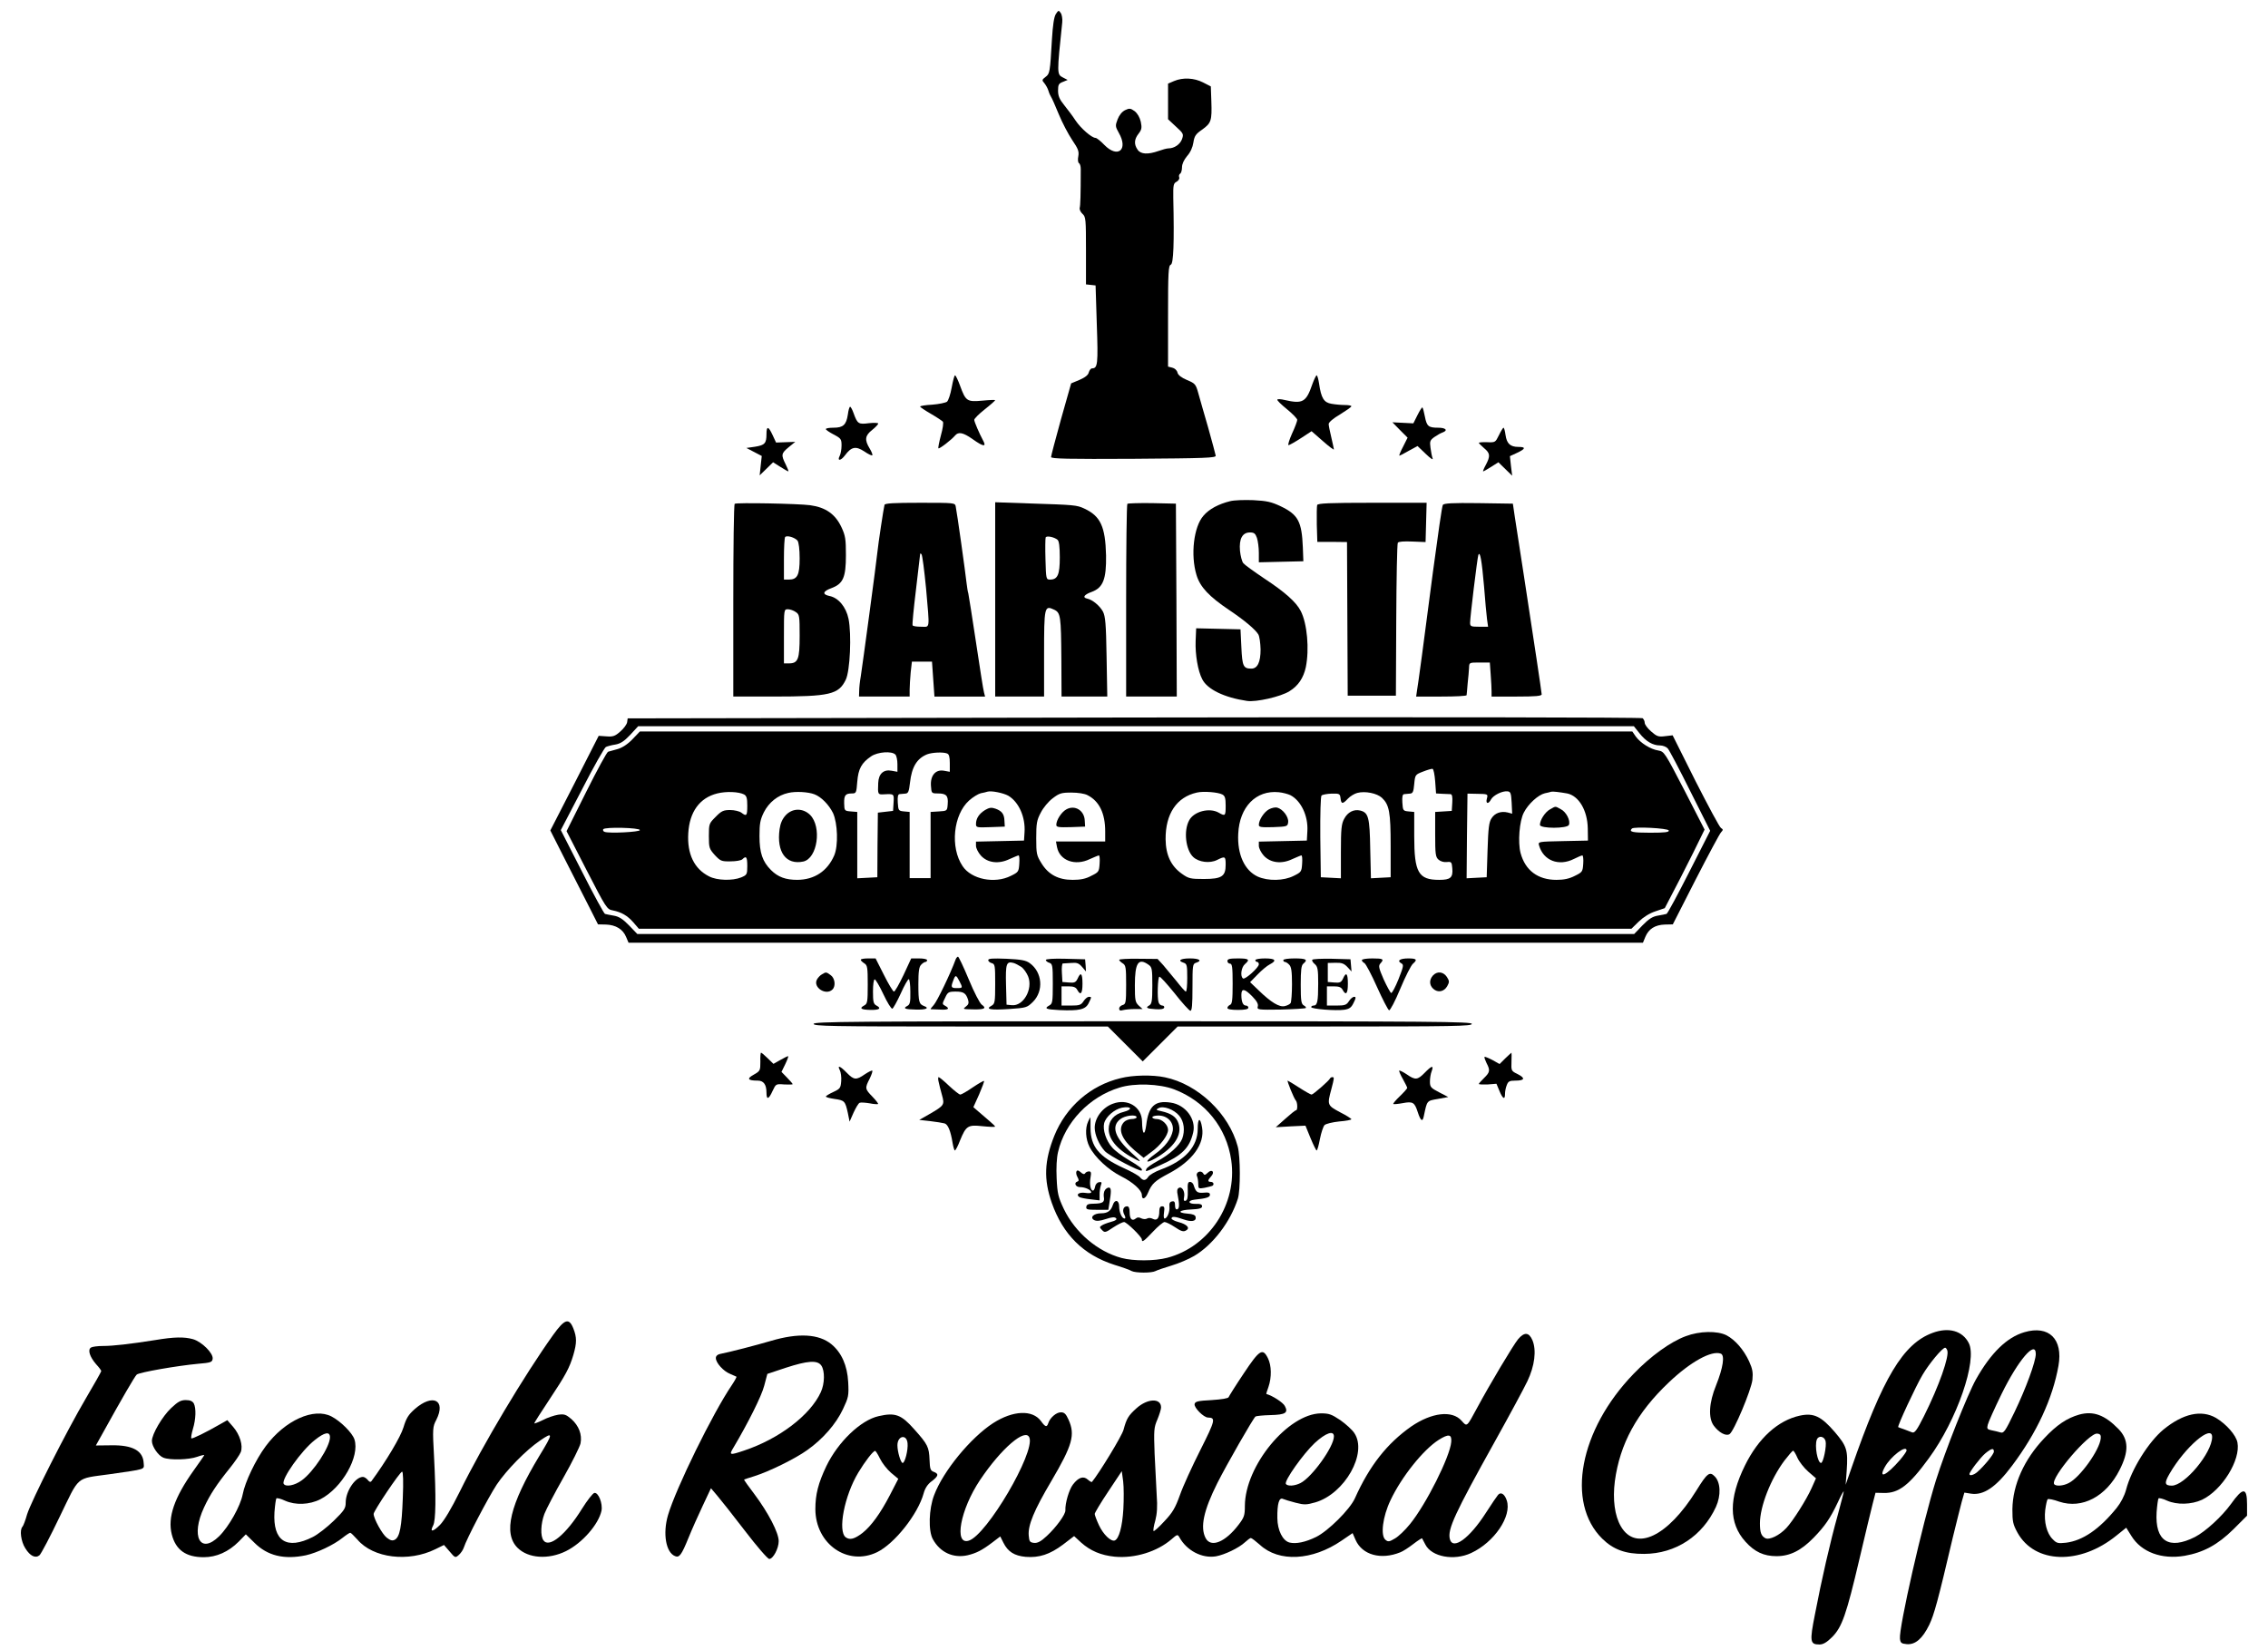 <?xml version="1.0" standalone="no"?>
<!DOCTYPE svg PUBLIC "-//W3C//DTD SVG 20010904//EN"
 "http://www.w3.org/TR/2001/REC-SVG-20010904/DTD/svg10.dtd">
<svg version="1.0" xmlns="http://www.w3.org/2000/svg"
 width="1299pt" height="945pt" viewBox="0 0 1299 945"
 preserveAspectRatio="xMidYMid meet">

<g transform="translate(0,945) scale(0.1,-0.1)"
fill="#000000" stroke="none">
<path d="M6047 9369 c-10 -16 -17 -63 -22 -144 -11 -191 -12 -197 -37 -216
-21 -16 -21 -19 -6 -36 8 -10 19 -29 23 -43 4 -14 11 -29 15 -35 4 -5 24 -50
44 -99 20 -49 55 -115 77 -148 34 -50 40 -65 35 -93 -4 -19 -2 -36 4 -40 6 -3
10 -18 10 -33 0 -149 -2 -209 -6 -223 -2 -9 5 -24 16 -34 19 -17 20 -30 20
-211 l0 -193 28 -3 27 -3 7 -224 c8 -226 5 -251 -27 -251 -7 0 -15 -10 -19
-23 -3 -15 -21 -29 -53 -43 l-48 -20 -58 -205 c-31 -112 -57 -210 -57 -217 0
-10 98 -12 473 -10 413 3 472 5 470 18 -1 8 -21 80 -43 160 -23 80 -49 169
-57 199 -14 50 -18 55 -64 74 -33 14 -52 29 -55 43 -3 13 -16 25 -30 28 l-24
6 0 289 c0 252 2 290 16 295 15 6 20 120 14 383 -1 73 1 83 19 92 11 6 18 18
15 25 -3 8 -1 17 5 21 6 3 11 20 11 37 0 19 11 42 29 64 19 21 32 50 36 77 6
38 13 49 51 75 51 37 56 50 52 162 l-3 85 -45 23 c-51 26 -115 29 -165 8 l-35
-15 0 -102 0 -102 45 -42 c43 -39 45 -43 35 -72 -11 -30 -44 -53 -78 -53 -9 0
-35 -7 -57 -15 -60 -21 -101 -19 -119 7 -22 31 -20 60 5 92 18 23 20 34 13 68
-6 26 -19 48 -35 61 -24 17 -30 18 -55 6 -18 -9 -34 -29 -43 -53 -14 -36 -13
-41 7 -77 56 -97 -6 -148 -83 -69 -21 22 -44 40 -50 40 -22 0 -85 55 -115 100
-16 25 -46 64 -65 88 -27 33 -35 53 -35 83 0 34 4 41 28 50 l27 11 -27 14
c-35 18 -35 20 -4 316 2 20 -2 45 -9 54 -11 16 -13 16 -28 -7z"/>
<path d="M5451 7231 c-7 -39 -19 -75 -27 -82 -8 -6 -46 -14 -84 -17 -39 -2
-70 -7 -70 -11 0 -3 28 -22 61 -41 33 -19 64 -40 69 -45 5 -6 0 -40 -11 -79
-10 -38 -17 -72 -14 -74 5 -5 75 49 95 73 19 23 46 18 100 -20 63 -45 82 -47
60 -7 -20 37 -50 106 -50 117 0 7 27 34 60 60 33 26 60 50 60 53 0 2 -33 1
-74 -3 -87 -8 -95 -3 -127 85 -12 33 -25 60 -29 60 -4 0 -12 -31 -19 -69z"/>
<path d="M7516 7248 c-35 -102 -55 -113 -159 -89 -20 5 -39 6 -41 2 -3 -4 22
-28 55 -55 32 -26 59 -54 59 -61 0 -7 -13 -43 -30 -79 -16 -36 -25 -66 -20
-66 5 0 37 18 71 40 l61 40 64 -56 c35 -31 64 -53 64 -48 -1 5 -7 36 -15 69
-8 33 -15 67 -15 76 0 10 27 33 65 55 35 22 65 42 65 47 0 4 -17 7 -37 7 -21
0 -55 3 -77 7 -43 7 -59 32 -71 116 -4 26 -10 47 -14 47 -3 0 -15 -24 -25 -52z"/>
<path d="M4856 7075 c-9 -59 -27 -75 -82 -75 -24 0 -44 -3 -44 -8 0 -4 20 -18
45 -31 42 -22 45 -27 45 -63 0 -22 -5 -48 -10 -58 -17 -32 5 -31 29 1 37 50
62 55 110 24 23 -16 44 -26 47 -23 3 3 -4 21 -15 39 -30 49 -27 74 14 106 19
15 35 32 35 37 0 4 -24 5 -53 2 -60 -8 -66 -4 -88 57 -7 20 -16 37 -20 37 -4
0 -10 -20 -13 -45z"/>
<path d="M8119 7073 l-24 -48 -60 3 -60 3 43 -44 44 -44 -26 -52 c-15 -28 -24
-51 -21 -51 3 0 27 12 54 28 l50 27 47 -45 c29 -28 44 -37 39 -25 -4 11 -9 38
-12 61 -5 37 -2 43 23 61 16 11 37 23 47 26 32 12 17 27 -25 27 -57 0 -66 8
-77 64 -5 26 -11 49 -14 52 -2 3 -15 -17 -28 -43z"/>
<path d="M4390 6963 c0 -53 -10 -63 -66 -72 l-49 -7 44 -23 44 -23 -6 -55 -6
-56 38 37 39 38 41 -26 c22 -14 43 -26 46 -26 3 0 -4 18 -15 40 -27 54 -26 63
18 99 l37 30 -55 -2 -55 -2 -20 43 c-24 52 -35 53 -35 5z"/>
<path d="M8585 6957 c-20 -41 -21 -42 -67 -40 -27 1 -48 -1 -48 -4 0 -2 14
-16 30 -30 35 -29 37 -45 10 -96 -11 -20 -18 -37 -15 -37 3 0 24 12 46 26 l41
26 40 -39 39 -38 -7 56 -6 56 41 19 c49 23 52 34 8 34 -47 0 -67 19 -74 68 -3
23 -8 42 -12 42 -3 -1 -15 -20 -26 -43z"/>
<path d="M7045 6579 c-65 -16 -120 -45 -152 -83 -56 -63 -75 -225 -40 -340 21
-69 72 -123 188 -201 88 -59 149 -111 166 -139 7 -12 12 -50 13 -86 0 -74 -18
-110 -53 -110 -46 0 -52 14 -57 122 l-5 103 -127 3 -127 3 -3 -73 c-3 -77 13
-172 38 -219 29 -58 127 -105 256 -124 52 -8 194 24 244 56 49 30 80 76 93
137 21 103 8 250 -29 322 -26 51 -90 108 -210 187 -58 39 -112 78 -119 87 -8
10 -16 42 -19 71 -6 69 14 105 57 105 24 0 31 -6 40 -31 6 -18 11 -56 11 -86
l0 -54 127 3 128 3 -3 80 c-6 148 -27 187 -127 235 -53 25 -79 31 -157 35 -51
2 -111 0 -133 -6z"/>
<path d="M4208 6564 c-5 -4 -8 -254 -8 -556 l0 -548 228 0 c326 0 375 12 416
96 25 51 34 260 16 349 -14 68 -58 121 -109 131 -43 9 -39 27 11 45 67 25 83
61 83 189 0 92 -3 112 -26 161 -35 74 -90 113 -179 125 -65 9 -425 16 -432 8z
m360 -211 c7 -11 12 -49 12 -102 0 -95 -13 -121 -62 -121 l-28 0 0 118 c0 65
3 122 7 126 11 11 56 -3 71 -21z m-10 -409 c21 -14 22 -22 22 -136 0 -135 -9
-158 -62 -158 l-28 0 0 155 c0 155 0 155 23 155 12 0 33 -7 45 -16z"/>
<path d="M5066 6558 c-5 -18 -36 -223 -41 -273 -5 -53 -85 -646 -95 -710 -5
-27 -9 -65 -9 -82 l-1 -33 145 0 145 0 0 39 c0 21 3 66 6 100 l7 61 57 0 58 0
7 -100 7 -100 145 0 145 0 -6 23 c-4 12 -24 142 -46 288 -22 146 -42 272 -44
280 -3 8 -7 34 -10 59 -6 56 -55 407 -62 438 -4 22 -5 22 -205 22 -151 0 -201
-3 -203 -12z m238 -478 c21 -243 24 -220 -28 -220 -25 0 -47 3 -49 8 -3 4 6
95 19 202 13 107 23 199 24 205 0 6 3 6 8 0 5 -6 16 -93 26 -195z"/>
<path d="M5700 6016 l0 -556 140 0 140 0 0 244 c0 270 2 280 57 254 38 -18 40
-36 42 -285 l1 -213 131 0 131 0 -4 228 c-3 189 -7 232 -21 259 -18 33 -60 68
-90 74 -29 6 -18 23 27 39 64 24 83 73 81 208 -4 166 -32 226 -125 269 -43 20
-57 21 -307 29 l-203 7 0 -557z m357 342 c9 -7 13 -41 13 -101 0 -99 -12 -127
-56 -127 -22 0 -23 3 -26 115 -2 64 -1 120 1 126 4 12 49 3 68 -13z"/>
<path d="M6457 6564 c-4 -4 -7 -254 -7 -556 l0 -548 145 0 145 0 -2 553 -3
552 -136 3 c-74 1 -138 -1 -142 -4z"/>
<path d="M7544 6557 c-2 -7 -3 -58 -2 -112 l3 -99 85 0 85 -1 2 -440 2 -440
138 0 138 0 2 433 c1 238 5 437 9 443 4 7 36 9 83 7 l76 -3 3 113 3 112 -311
0 c-248 0 -312 -3 -316 -13z"/>
<path d="M8264 6558 c-5 -7 -29 -177 -56 -378 -54 -416 -86 -653 -93 -692 l-4
-28 144 0 c80 0 145 3 145 8 1 4 3 34 6 67 4 33 7 74 8 90 1 30 1 30 60 30
l59 0 5 -70 c3 -38 5 -82 5 -97 l0 -28 143 0 c109 0 144 3 144 13 0 6 -14 100
-30 207 -40 264 -109 718 -124 810 l-11 75 -197 3 c-149 2 -198 -1 -204 -10z
m236 -468 c6 -80 14 -164 17 -187 l6 -43 -52 0 c-46 0 -51 2 -51 23 0 32 41
369 47 387 10 28 20 -31 33 -180z"/>
<path d="M6495 5340 l-2900 -5 -3 -22 c-2 -12 -19 -36 -39 -53 -30 -27 -42
-31 -80 -28 l-44 3 -138 -271 -139 -271 88 -174 c49 -96 110 -217 137 -269
l48 -95 46 -1 c56 -2 97 -27 115 -71 l14 -33 2905 0 2905 0 14 34 c19 45 55
68 111 70 l46 1 130 255 c72 140 137 262 146 272 13 14 13 17 0 25 -8 4 -73
126 -146 269 l-131 262 -43 -5 c-39 -5 -48 -1 -80 27 -21 18 -37 40 -37 50 0
10 -6 21 -12 26 -8 5 -1269 7 -2913 4z m2895 -90 c37 -47 76 -70 118 -70 16 0
36 -8 44 -17 9 -10 67 -120 129 -245 l114 -227 -120 -236 c-66 -130 -124 -238
-130 -240 -5 -2 -28 -6 -50 -10 -30 -5 -52 -19 -88 -56 l-47 -49 -2855 0
-2855 0 -47 49 c-36 37 -58 51 -88 56 -22 4 -44 8 -50 10 -5 1 -65 110 -131
241 l-122 239 122 234 c66 129 128 238 136 242 8 4 33 11 54 14 29 5 50 18 85
55 l46 50 2852 0 2851 0 32 -40z"/>
<path d="M3622 5215 c-28 -29 -58 -48 -85 -56 -23 -6 -48 -13 -54 -15 -7 -2
-63 -105 -125 -229 l-113 -226 115 -224 c112 -217 116 -224 150 -230 49 -10
83 -29 118 -69 l31 -36 2843 0 2842 0 42 41 c27 26 62 48 96 59 l53 18 92 177
c50 98 101 200 113 226 l23 47 -115 224 c-113 218 -116 223 -150 229 -45 7
-102 43 -129 80 l-20 29 -2842 0 -2842 0 -43 -45z m1506 -87 c7 -7 12 -32 12
-55 l0 -44 -33 6 c-46 9 -75 -17 -77 -70 -3 -66 -2 -67 33 -65 58 3 58 3 55
-47 l-3 -48 -44 -5 -43 -5 -2 -185 -1 -185 -57 -3 -58 -3 0 190 0 190 -37 3
c-36 3 -37 4 -38 46 -1 47 7 57 45 57 24 0 25 4 30 67 6 74 24 108 80 146 37
25 117 31 138 10z m296 6 c12 -4 16 -20 16 -56 l0 -49 -33 6 c-48 9 -79 -27
-75 -86 3 -43 3 -44 40 -44 48 0 60 -13 56 -61 -3 -39 -3 -39 -50 -42 l-48 -3
0 -190 0 -189 -60 0 -60 0 0 189 0 190 -32 3 c-32 3 -33 5 -36 51 -2 33 1 47
10 48 7 1 22 2 33 3 17 1 21 11 27 63 10 89 39 138 98 162 29 11 91 14 114 5z
m2796 -160 l5 -69 35 -2 c19 -1 41 -2 48 -2 9 -1 12 -15 10 -48 l-3 -48 -47
-3 -48 -3 0 -128 c0 -113 2 -130 19 -145 11 -10 31 -16 47 -14 27 3 29 0 32
-35 5 -54 -10 -67 -75 -67 -119 0 -143 42 -143 250 l0 139 -32 3 c-32 3 -33 5
-36 51 -2 33 1 47 10 48 7 1 22 2 33 3 17 1 21 10 25 55 5 53 6 54 50 71 25
10 50 17 55 16 6 -2 12 -34 15 -72z m-3958 -75 c14 -8 18 -21 18 -64 0 -59 -4
-63 -34 -40 -11 8 -40 15 -64 15 -38 0 -50 -5 -83 -39 -38 -38 -39 -40 -39
-110 0 -67 2 -73 34 -109 32 -34 38 -37 90 -36 31 0 61 5 68 12 22 22 28 13
28 -39 0 -48 -2 -51 -35 -65 -50 -20 -138 -18 -184 6 -85 43 -126 128 -119
247 7 122 65 203 166 228 51 13 124 10 154 -6z m403 1 c39 -15 82 -59 106
-107 27 -59 31 -187 7 -243 -39 -90 -113 -139 -211 -140 -67 0 -111 16 -151
56 -49 49 -66 99 -66 195 0 71 4 93 25 136 29 57 80 98 140 111 42 10 114 6
150 -8z m1110 -8 c60 -36 99 -122 93 -210 l-3 -47 -137 -3 -138 -3 0 -24 c0
-14 13 -39 28 -56 38 -42 102 -50 164 -20 25 11 48 21 52 21 4 0 6 -21 4 -47
-3 -46 -5 -49 -48 -70 -93 -47 -227 -20 -277 56 -72 107 -53 294 37 375 22 20
52 38 67 42 16 3 33 7 38 9 22 7 91 -7 120 -23z m1226 7 c15 -8 19 -21 19 -64
0 -59 -2 -62 -40 -40 -53 30 -142 7 -169 -44 -33 -60 -20 -169 23 -210 32 -30
95 -38 137 -17 46 23 49 21 49 -27 0 -67 -22 -82 -125 -82 -76 0 -87 2 -126
30 -62 44 -92 107 -93 198 -1 145 63 241 179 267 38 9 122 2 146 -11z m390 -4
c61 -32 102 -119 97 -205 l-3 -55 -137 -3 -138 -3 0 -24 c0 -14 13 -39 28 -56
38 -42 102 -50 164 -20 25 11 48 21 52 21 4 0 6 -21 4 -47 -3 -46 -5 -49 -48
-70 -57 -29 -147 -31 -207 -4 -75 35 -117 127 -111 245 7 154 102 251 232 238
22 -2 52 -10 67 -17z m524 -15 c42 -40 50 -81 50 -275 l0 -180 -57 -3 -56 -3
-4 168 c-3 181 -10 208 -57 220 -37 9 -72 -9 -92 -47 -16 -29 -19 -58 -19
-188 l0 -153 -57 3 -58 3 -3 229 c-1 136 2 234 7 239 5 5 31 10 58 11 45 1 48
-1 51 -27 4 -34 12 -34 42 -2 13 14 38 29 54 33 45 12 113 -2 141 -28z m743
-28 l3 -63 -26 7 c-38 9 -73 -3 -92 -33 -15 -22 -19 -57 -23 -182 l-5 -156
-58 -3 -57 -3 2 243 3 242 48 -1 c71 -1 70 -1 63 -28 -8 -30 9 -33 24 -4 13
24 66 50 95 46 17 -2 20 -11 23 -65z m318 53 c67 -14 116 -97 118 -200 l1 -70
-143 -3 c-143 -3 -143 -3 -137 -25 25 -87 113 -121 200 -77 22 11 43 20 48 20
4 0 7 -21 5 -47 -3 -46 -5 -49 -48 -70 -31 -16 -62 -23 -105 -23 -107 0 -179
54 -206 154 -16 61 -7 183 19 232 25 49 82 101 120 110 15 3 32 7 37 9 10 2
46 -2 91 -10z m-2747 -10 c67 -34 101 -104 101 -207 l0 -58 -141 0 -141 0 6
-32 c15 -78 104 -110 188 -69 25 11 48 21 52 21 4 0 6 -21 4 -47 -3 -46 -5
-49 -48 -70 -31 -17 -62 -23 -106 -23 -82 0 -139 30 -179 95 -28 45 -30 55
-30 144 0 84 3 103 26 146 14 28 44 64 68 82 38 29 50 33 107 33 38 0 77 -6
93 -15z m-2564 -200 c0 -11 -178 -20 -202 -10 -8 2 -11 10 -8 15 9 14 210 9
210 -5z m5893 -2 c3 -10 -23 -13 -107 -13 -102 0 -123 5 -104 24 13 12 206 2
211 -11z"/>
<path d="M4500 4780 c-19 -21 -30 -45 -35 -80 -18 -131 37 -206 136 -185 81
18 107 198 39 267 -41 40 -101 40 -140 -2z"/>
<path d="M5642 4810 c-34 -21 -52 -48 -52 -80 0 -20 4 -21 83 -18 l82 3 -2 33
c-1 39 -15 57 -52 70 -23 8 -35 6 -59 -8z"/>
<path d="M7268 4814 c-28 -15 -58 -61 -58 -89 0 -13 13 -15 83 -13 80 3 82 4
85 29 3 30 -30 74 -63 83 -11 3 -32 -2 -47 -10z"/>
<path d="M8878 4814 c-28 -15 -58 -61 -58 -89 0 -22 158 -22 166 0 10 25 -16
75 -47 90 -33 18 -27 18 -61 -1z"/>
<path d="M6108 4814 c-28 -15 -58 -61 -58 -89 0 -13 13 -15 83 -13 l82 3 -2
34 c-2 58 -56 92 -105 65z"/>
<path d="M5473 3953 c-29 -80 -107 -241 -125 -260 -12 -13 -20 -23 -17 -24 2
0 25 -1 52 -2 49 -3 60 5 30 22 -17 9 -17 11 0 45 15 33 20 36 61 36 45 0 59
-9 71 -48 5 -17 2 -27 -12 -37 -20 -16 -21 -16 47 -17 59 -1 72 7 43 27 -11 8
-44 71 -74 144 -30 72 -58 131 -62 131 -4 0 -11 -8 -14 -17z m22 -123 c20 -39
20 -40 -15 -40 -33 0 -35 5 -20 44 12 33 16 33 35 -4z"/>
<path d="M4930 3952 c0 -4 9 -13 20 -20 18 -11 20 -23 20 -122 0 -101 -2 -110
-21 -120 -29 -16 -17 -24 37 -25 51 -1 64 9 34 25 -17 9 -20 21 -20 80 0 40 4
70 10 70 5 0 28 -39 50 -86 22 -47 45 -84 51 -82 5 2 27 41 48 87 20 45 41 82
46 82 5 -1 9 -33 9 -72 1 -59 -2 -73 -17 -81 -27 -14 -15 -20 48 -21 58 -2 81
8 48 20 -29 11 -33 23 -33 125 0 75 4 100 16 112 8 9 20 16 25 16 5 0 9 5 9
10 0 6 -21 10 -46 10 l-45 0 -44 -95 c-25 -52 -49 -95 -55 -95 -5 0 -31 43
-57 95 l-48 95 -42 0 c-24 0 -43 -3 -43 -8z"/>
<path d="M5660 3950 c0 -6 9 -14 20 -17 19 -5 20 -14 20 -119 0 -105 -2 -114
-21 -125 -38 -20 -6 -26 99 -19 101 7 104 8 138 41 63 63 54 170 -18 222 -22
16 -48 21 -133 25 -79 3 -105 2 -105 -8z m190 -39 c14 -10 31 -35 39 -55 28
-73 -28 -170 -93 -164 l-31 3 -3 114 c-3 121 2 136 43 125 11 -3 31 -14 45
-23z"/>
<path d="M5990 3951 c0 -5 9 -13 20 -16 18 -6 20 -15 20 -120 0 -106 -2 -115
-21 -125 -30 -17 -18 -22 58 -26 114 -5 150 3 168 39 18 37 18 37 1 37 -7 0
-21 -11 -30 -25 -14 -22 -24 -25 -71 -25 l-55 0 0 55 0 55 40 0 c29 0 42 -5
50 -20 19 -35 30 -22 30 35 0 60 -10 70 -28 29 -10 -21 -18 -25 -50 -22 l-37
3 -3 53 c-2 28 1 52 5 53 4 0 26 2 48 3 33 3 44 -1 63 -23 l22 -26 -2 35 -3
35 -112 3 c-68 2 -113 -1 -113 -7z"/>
<path d="M6410 3952 c0 -4 9 -13 20 -20 18 -11 20 -23 20 -123 0 -102 -2 -111
-20 -116 -11 -3 -20 -12 -20 -20 0 -11 6 -14 23 -9 12 3 42 6 66 6 l45 0 -22
20 c-20 19 -22 31 -22 116 0 129 20 159 78 118 20 -14 22 -23 22 -119 0 -88
-3 -105 -17 -114 -24 -13 -16 -19 36 -22 29 -2 46 1 49 9 2 6 -3 12 -11 12 -9
0 -18 8 -21 18 -9 26 -5 142 4 147 5 3 43 -40 87 -94 43 -55 84 -100 91 -101
9 0 12 33 12 134 0 126 1 135 20 141 38 12 20 25 -35 25 -55 0 -73 -13 -35
-25 18 -6 20 -15 20 -86 0 -43 -3 -79 -8 -79 -4 0 -27 26 -52 58 -25 31 -60
73 -77 93 l-33 36 -110 1 c-61 1 -110 -2 -110 -6z"/>
<path d="M7030 3945 c0 -8 7 -15 15 -15 12 0 15 -19 15 -115 0 -94 -3 -117
-15 -121 -8 -4 -15 -11 -15 -18 0 -7 22 -11 60 -11 41 0 60 4 60 13 0 6 -6 12
-14 12 -17 0 -26 22 -26 61 0 39 18 37 63 -9 25 -26 35 -43 31 -57 -5 -19 0
-20 132 -18 76 2 140 6 143 9 3 3 -2 10 -12 15 -14 9 -17 26 -17 118 0 84 3
111 15 121 28 23 16 30 -50 30 -37 0 -65 -4 -65 -10 0 -5 4 -10 9 -10 5 0 17
-7 25 -16 12 -12 16 -37 16 -112 0 -53 -4 -102 -8 -108 -4 -6 -19 -14 -33 -17
-31 -8 -79 21 -151 91 l-48 46 43 44 c23 24 54 50 70 58 42 22 32 34 -28 34
-30 0 -55 -4 -55 -10 0 -5 5 -10 10 -10 6 0 10 -6 10 -14 0 -18 -78 -88 -90
-81 -18 11 -11 64 10 82 31 27 24 33 -40 33 -47 0 -60 -3 -60 -15z"/>
<path d="M7516 3952 c-3 -5 4 -16 15 -25 16 -14 19 -30 19 -111 0 -103 -5
-126 -26 -126 -8 0 -14 -4 -14 -9 0 -11 142 -22 190 -15 30 5 40 13 53 40 14
28 14 34 3 34 -8 0 -21 -11 -30 -25 -14 -22 -24 -25 -71 -25 l-55 0 0 55 0 55
40 0 c29 0 42 -5 50 -20 19 -35 30 -22 30 35 0 60 -10 70 -28 29 -10 -21 -18
-25 -50 -22 l-37 3 0 54 0 55 44 1 c35 1 49 -4 68 -24 l24 -26 -3 35 -3 35
-107 3 c-58 1 -109 -1 -112 -6z"/>
<path d="M7800 3950 c0 -5 7 -13 15 -17 8 -5 41 -67 72 -137 32 -71 63 -131
69 -133 6 -2 35 53 64 123 29 70 62 134 72 143 28 24 22 31 -26 31 -48 0 -67
-13 -40 -28 15 -8 13 -17 -16 -91 -18 -45 -37 -80 -42 -79 -5 2 -24 37 -43 78
-28 65 -31 77 -19 91 23 25 17 29 -46 29 -33 0 -60 -4 -60 -10z"/>
<path d="M4708 3869 c-10 -5 -23 -19 -29 -30 -24 -45 52 -94 89 -57 20 20 14
65 -10 82 -26 19 -27 19 -50 5z"/>
<path d="M8207 3862 c-22 -25 -21 -55 2 -76 26 -24 62 -17 80 15 13 24 13 29
-2 53 -21 31 -56 34 -80 8z"/>
<path d="M4660 3585 c0 -13 100 -15 843 -15 l842 0 100 -100 100 -100 100 100
100 100 843 0 c742 0 842 2 842 15 0 13 -216 15 -1885 15 -1669 0 -1885 -2
-1885 -15z"/>
<path d="M4355 3368 c0 -50 -1 -53 -38 -74 -42 -23 -34 -34 23 -34 34 0 50
-23 50 -69 0 -43 13 -39 35 10 19 40 19 41 67 37 26 -1 48 -1 48 2 0 2 -14 19
-32 37 l-32 33 22 45 c12 25 19 45 16 45 -4 0 -24 -10 -45 -22 l-39 -22 -33
32 c-18 18 -35 32 -38 32 -3 0 -5 -23 -4 -52z"/>
<path d="M8622 3388 l-33 -33 -41 23 c-23 12 -43 20 -45 18 -3 -2 3 -18 11
-35 22 -42 20 -53 -14 -86 -16 -16 -30 -31 -30 -34 0 -3 23 -4 50 -3 l51 4 17
-41 c19 -46 32 -53 32 -17 0 14 4 36 10 50 8 22 16 26 49 26 54 0 59 14 14 37
-37 18 -38 19 -36 71 1 28 1 52 0 52 -1 0 -17 -15 -35 -32z"/>
<path d="M4810 3320 c6 -12 10 -40 8 -63 -3 -39 -6 -44 -45 -62 -24 -11 -43
-23 -43 -26 0 -4 22 -10 50 -14 57 -8 61 -12 76 -80 l10 -50 23 52 c13 28 28
54 35 56 7 3 32 1 57 -3 24 -5 46 -6 48 -4 3 2 -12 21 -32 42 -43 44 -44 49
-16 103 11 23 18 43 15 46 -2 3 -22 -7 -43 -21 -49 -34 -62 -33 -103 9 -38 39
-56 46 -40 15z"/>
<path d="M8160 3305 c-41 -42 -54 -43 -103 -9 -21 14 -41 24 -43 21 -2 -2 7
-24 21 -48 13 -24 25 -47 25 -51 0 -3 -19 -25 -42 -47 -23 -22 -40 -42 -38
-45 3 -2 27 0 54 5 58 11 68 5 86 -51 17 -52 28 -59 35 -23 19 90 16 87 80 98
l60 11 -52 27 c-48 25 -53 30 -53 62 0 18 4 45 10 59 13 36 0 32 -40 -9z"/>
<path d="M6418 3274 c-172 -41 -312 -164 -379 -329 -58 -145 -62 -250 -15
-385 64 -182 181 -298 358 -355 46 -14 91 -30 100 -36 22 -11 113 -12 136 0 9
5 50 19 90 31 41 12 100 37 132 56 107 63 208 196 250 328 15 48 15 241 -1
299 -50 188 -228 357 -417 396 -71 15 -184 13 -254 -5z m307 -64 c178 -68 300
-219 327 -406 36 -250 -126 -496 -367 -559 -73 -19 -193 -19 -261 -1 -138 37
-266 146 -331 281 -32 68 -37 88 -41 175 -3 60 0 118 8 151 39 170 180 317
352 369 86 27 228 22 313 -10z"/>
<path d="M6375 3128 c-60 -21 -105 -81 -105 -138 0 -41 25 -98 58 -134 24 -26
202 -119 211 -111 8 8 -12 24 -75 61 -36 21 -79 53 -94 71 -35 39 -55 101 -46
139 10 38 59 80 102 89 55 10 64 -10 10 -24 -55 -13 -86 -50 -86 -99 0 -63 57
-125 160 -176 29 -15 25 -8 -28 39 -97 88 -119 153 -66 194 27 22 94 29 94 11
0 -5 -13 -10 -28 -10 -16 0 -36 -8 -45 -18 -36 -40 -13 -98 62 -162 l51 -42
44 33 c52 37 96 95 96 127 0 29 -34 62 -65 62 -14 0 -25 5 -25 10 0 6 16 10
35 10 52 0 89 -39 82 -87 -8 -44 -44 -93 -102 -134 -59 -43 -58 -58 3 -24 107
62 154 133 132 200 -12 37 -41 57 -99 70 -30 6 -32 9 -16 17 27 16 89 -7 119
-43 28 -33 34 -86 17 -132 -15 -38 -74 -92 -140 -127 -33 -18 -62 -38 -65 -46
-7 -18 -10 -19 80 22 125 56 167 98 188 187 18 76 -44 159 -129 171 -90 14
-127 -20 -140 -129 -9 -67 -23 -54 -24 22 -2 83 -83 132 -166 101z"/>
<path d="M6232 3025 c-18 -39 -14 -101 8 -144 31 -61 109 -133 183 -170 66
-33 117 -79 117 -106 0 -30 20 -24 35 12 22 53 40 69 119 111 135 71 207 169
191 263 -10 61 -25 57 -25 -7 0 -102 -73 -183 -213 -234 -32 -12 -63 -30 -70
-41 -15 -23 -30 -24 -48 -2 -8 9 -50 33 -95 53 -141 65 -187 122 -188 228 0
34 0 62 -1 62 -1 0 -7 -11 -13 -25z"/>
<path d="M6166 2741 c-4 -6 -2 -21 5 -33 9 -16 9 -23 0 -26 -22 -7 -11 -32 15
-32 29 0 64 -16 64 -30 0 -5 -15 -6 -34 -3 -35 5 -56 -9 -34 -24 7 -4 36 -10
65 -13 l51 -6 0 31 c-1 16 3 41 7 54 7 19 5 22 -11 19 -11 -2 -20 -13 -22 -26
-2 -12 -7 -22 -12 -22 -14 0 -21 37 -14 75 5 28 3 35 -9 35 -9 0 -19 -5 -22
-11 -5 -7 -13 -5 -25 6 -12 11 -20 13 -24 6z"/>
<path d="M6917 2732 c-15 -14 -19 -15 -26 -3 -13 21 -45 6 -35 -17 4 -9 7 -29
7 -45 0 -26 2 -27 36 -21 20 4 39 9 44 11 13 7 8 23 -8 23 -19 0 -19 9 2 32
23 25 4 44 -20 20z"/>
<path d="M6803 2629 c1 -37 -2 -53 -12 -57 -10 -3 -13 2 -9 22 6 31 -13 63
-31 51 -9 -5 -11 -18 -6 -39 11 -55 10 -79 -2 -83 -8 -3 -13 5 -13 22 0 20 -4
26 -17 23 -13 -2 -17 -11 -15 -30 3 -29 -13 -68 -28 -68 -5 0 -6 16 -3 35 4
28 2 35 -11 35 -11 0 -16 -9 -16 -27 0 -42 -13 -57 -37 -45 -11 6 -25 7 -33 2
-8 -5 -22 -4 -33 1 -13 7 -23 7 -32 -1 -21 -17 -35 -3 -35 36 0 24 -5 34 -15
34 -21 0 -29 -24 -15 -49 7 -13 7 -21 1 -21 -15 0 -31 35 -31 69 0 37 -25 43
-36 9 -11 -34 -30 -48 -67 -48 -43 0 -67 -24 -40 -39 14 -7 33 -5 67 6 33 11
50 13 58 5 7 -7 -1 -14 -28 -21 -22 -6 -46 -15 -54 -21 -13 -8 -13 -11 2 -26
15 -16 20 -15 64 15 26 17 54 31 62 31 15 0 102 -85 102 -100 0 -19 12 -10 64
45 28 30 58 55 66 55 8 0 35 -13 59 -29 35 -24 49 -28 63 -20 27 14 7 36 -43
49 -22 6 -39 15 -39 20 0 14 21 12 69 -5 46 -16 74 -11 69 14 -2 11 -16 17
-46 19 -64 5 -50 21 21 24 47 2 62 7 62 18 0 11 -10 15 -38 14 -42 -1 -47 19
-6 24 69 7 89 14 89 28 0 12 -9 15 -36 12 -37 -3 -45 4 -58 45 -3 9 -12 17
-20 17 -12 0 -15 -11 -13 -51z"/>
<path d="M6330 2635 c-7 -8 -10 -26 -8 -40 6 -31 -5 -39 -57 -40 -30 0 -41 -4
-43 -17 -3 -16 5 -18 61 -18 l65 0 6 38 c11 65 11 85 0 89 -6 2 -17 -3 -24
-12z"/>
<path d="M5376 3253 c3 -16 12 -49 19 -75 16 -57 14 -60 -72 -110 l-58 -33 63
-7 c34 -4 71 -10 82 -13 20 -6 35 -44 46 -112 4 -24 10 -43 13 -43 4 0 18 26
30 58 34 83 45 90 127 81 38 -4 71 -5 73 -3 2 2 -12 16 -30 31 -18 15 -47 40
-64 55 l-30 26 33 73 c17 40 30 74 28 77 -3 2 -32 -15 -65 -37 -33 -23 -65
-41 -71 -41 -6 0 -35 23 -64 50 -29 28 -56 50 -60 50 -3 0 -4 -12 0 -27z"/>
<path d="M7618 3273 c-5 -13 -97 -93 -106 -93 -5 0 -37 18 -71 40 -34 22 -64
40 -66 40 -5 0 36 -103 47 -114 10 -12 11 -56 1 -56 -5 0 -32 -22 -62 -49
l-54 -48 85 5 85 4 29 -71 c16 -39 32 -71 35 -71 4 0 12 29 19 66 7 36 19 71
26 79 8 8 46 17 84 21 39 3 70 9 70 13 0 3 -29 22 -65 40 -73 39 -74 42 -50
131 17 65 18 70 6 70 -5 0 -11 -3 -13 -7z"/>
<path d="M3168 1803 c-165 -231 -401 -626 -535 -898 -48 -97 -88 -164 -113
-190 -41 -41 -60 -43 -39 -3 15 28 17 161 5 393 -9 163 -8 172 13 212 57 113
-20 152 -123 62 -37 -33 -49 -52 -65 -105 -16 -54 -100 -195 -184 -309 -5 -6
-12 -4 -21 8 -7 9 -20 17 -27 17 -44 0 -99 -82 -99 -147 0 -33 -8 -45 -68
-104 -38 -37 -92 -79 -120 -93 -150 -76 -230 -24 -220 142 3 40 8 75 11 79 4
3 26 -2 49 -13 60 -27 140 -24 203 8 124 64 227 245 195 343 -12 37 -79 104
-131 131 -101 53 -267 -22 -377 -170 -58 -78 -119 -206 -132 -276 -13 -67 -79
-185 -135 -240 -109 -107 -164 0 -86 166 34 73 72 131 147 224 29 36 57 77 63
92 14 37 -5 100 -44 145 l-33 38 -39 -22 c-83 -48 -163 -87 -167 -82 -3 3 1
27 9 54 17 56 19 118 5 146 -8 13 -21 19 -46 19 -28 0 -45 -9 -84 -46 -50 -47
-110 -149 -110 -188 0 -32 37 -85 66 -96 38 -15 146 -12 193 5 22 8 41 12 41
10 0 -2 -27 -41 -60 -87 -112 -157 -151 -270 -126 -368 23 -89 81 -130 183
-130 73 0 142 31 200 89 l41 42 49 -48 c75 -75 170 -98 295 -72 63 14 159 59
210 100 20 16 40 29 44 29 4 0 22 -18 41 -39 91 -107 293 -131 447 -55 l49 24
32 -37 c32 -38 33 -38 54 -19 11 10 23 28 27 40 15 49 140 287 189 362 56 83
167 197 248 252 77 53 76 43 -4 -88 -168 -278 -208 -443 -125 -526 61 -61 177
-69 278 -19 93 46 186 153 203 231 8 42 -18 107 -41 102 -9 -2 -41 -43 -71
-91 -91 -147 -187 -226 -220 -181 -19 25 -16 96 5 152 10 26 59 120 109 208
50 88 94 177 98 196 10 51 -10 101 -52 139 -32 27 -41 30 -77 25 -23 -4 -62
-17 -88 -31 -27 -13 -48 -21 -48 -18 0 3 38 63 84 132 97 146 118 186 140 260
20 69 20 100 0 151 -25 63 -50 55 -116 -37z m-1278 -586 c0 -54 -94 -198 -162
-247 -40 -29 -91 -39 -103 -20 -16 25 101 191 178 251 56 45 87 51 87 16z
m417 -349 c-6 -164 -17 -222 -46 -238 -14 -7 -25 -4 -46 12 -26 20 -75 109
-75 136 0 17 151 242 163 242 6 0 8 -56 4 -152z"/>
<path d="M11069 1815 c-169 -62 -285 -256 -465 -775 l-33 -95 6 81 c8 118 1
140 -69 222 -77 89 -120 110 -199 93 -125 -27 -238 -129 -315 -286 -93 -189
-93 -330 3 -436 53 -59 106 -83 178 -83 77 0 141 32 213 106 65 67 95 111 138
202 18 39 33 67 34 62 0 -5 -16 -67 -35 -137 -42 -150 -92 -368 -130 -567 -31
-156 -28 -172 26 -172 21 0 42 12 73 43 56 57 81 127 156 447 33 140 67 283
76 317 l16 62 47 -1 c85 -2 145 43 258 198 161 219 280 563 229 661 -36 70
-115 92 -207 58z m84 -100 c13 -33 -47 -204 -133 -376 -41 -82 -54 -99 -68
-94 -9 4 -30 12 -47 18 -16 5 -31 11 -33 12 -6 5 100 233 139 299 38 65 114
156 130 156 4 0 9 -7 12 -15z m-697 -520 c7 -27 -13 -125 -26 -125 -20 0 -38
98 -24 134 10 25 43 19 50 -9z m464 -54 c0 -5 -17 -29 -37 -53 -78 -90 -127
-113 -88 -42 33 61 125 131 125 95z m-625 -42 c10 -22 38 -58 62 -79 l44 -38
-25 -56 c-29 -65 -107 -189 -145 -229 -39 -42 -97 -70 -120 -58 -24 13 -31 33
-31 85 0 96 61 253 140 359 24 31 46 57 50 57 4 0 15 -18 25 -41z"/>
<path d="M11595 1819 c-100 -29 -192 -118 -278 -271 -48 -86 -175 -407 -229
-578 -77 -247 -213 -845 -206 -907 3 -24 8 -28 39 -31 49 -4 90 31 129 111 28
59 49 135 134 497 21 85 44 179 52 208 l15 52 38 -6 c72 -11 143 37 235 160
142 189 233 386 266 573 27 153 -55 233 -195 192z m65 -125 c0 -43 -57 -198
-121 -331 -55 -114 -62 -124 -82 -118 -12 4 -35 9 -50 12 -25 5 -28 9 -22 32
3 14 39 94 79 176 95 194 196 312 196 229z m-240 -559 c0 -15 -55 -82 -95
-117 -19 -17 -45 -24 -45 -12 0 13 62 94 90 118 36 30 50 33 50 11z"/>
<path d="M9655 1796 c-87 -32 -201 -114 -299 -216 -310 -321 -388 -738 -179
-944 63 -62 133 -88 240 -87 180 1 334 102 411 269 30 66 27 141 -7 175 -29
30 -43 19 -105 -81 -164 -264 -347 -351 -432 -206 -36 61 -48 155 -35 259 29
215 126 393 310 567 124 118 245 184 297 164 24 -9 13 -81 -27 -181 -41 -100
-46 -188 -13 -232 29 -39 69 -61 90 -48 25 16 124 252 131 311 4 42 1 62 -19
106 -31 67 -80 123 -129 149 -53 27 -155 25 -234 -5z"/>
<path d="M8695 1779 c-28 -34 -164 -262 -235 -394 -60 -111 -57 -109 -89 -73
-54 61 -171 47 -288 -33 -138 -97 -239 -224 -323 -412 -29 -64 -153 -187 -222
-221 -61 -30 -115 -41 -152 -32 -39 10 -69 69 -70 140 -1 83 10 120 32 110 9
-4 42 -14 73 -22 50 -13 62 -12 112 2 169 49 301 283 224 397 -12 19 -49 52
-80 74 -51 34 -65 39 -112 39 -189 -3 -434 -301 -435 -530 0 -55 -4 -66 -36
-108 -76 -100 -159 -134 -189 -76 -32 62 -11 158 67 314 55 109 207 374 219
382 5 3 43 7 84 8 88 2 105 13 84 52 -10 20 -70 59 -106 69 -1 1 4 19 12 40
19 55 18 123 -3 165 -30 60 -48 49 -139 -88 -45 -67 -83 -128 -86 -135 -2 -7
-38 -13 -98 -17 -79 -4 -94 -8 -97 -23 -4 -20 52 -77 77 -77 45 -1 42 -15 -44
-186 -47 -93 -100 -209 -117 -258 -27 -75 -42 -100 -89 -150 -31 -34 -59 -59
-62 -56 -3 3 1 30 10 60 10 39 13 80 8 145 -3 50 -8 156 -12 237 -5 136 -4
151 16 197 11 27 21 58 21 69 0 55 -78 52 -141 -5 -47 -42 -57 -60 -74 -123
-9 -35 -141 -251 -181 -299 -2 -2 -13 4 -23 13 -25 23 -54 14 -86 -28 -22 -29
-45 -107 -43 -147 2 -23 -53 -98 -106 -147 -35 -33 -54 -42 -74 -40 -24 3 -27
8 -30 42 -5 59 30 144 130 313 121 206 137 264 98 351 -15 33 -24 42 -44 42
-26 0 -62 -31 -72 -62 -8 -25 -17 -23 -42 12 -49 66 -160 61 -274 -12 -128
-83 -286 -274 -338 -413 -30 -78 -34 -204 -7 -252 41 -75 116 -110 198 -92 51
12 84 29 142 73 l46 35 18 -36 c26 -52 63 -75 128 -81 77 -6 138 14 213 70
l64 49 40 -37 c54 -48 114 -73 192 -81 116 -11 244 29 326 100 32 28 35 29 45
11 42 -76 129 -122 209 -109 50 9 132 48 167 81 14 13 29 24 33 24 5 0 28 -18
52 -39 109 -101 300 -91 468 24 l63 43 17 -39 c38 -86 145 -116 256 -71 14 5
47 26 74 47 26 20 49 35 51 33 1 -2 10 -18 19 -36 36 -70 164 -94 262 -48 132
61 234 211 204 301 -12 37 -34 51 -50 32 -6 -7 -37 -52 -69 -102 -94 -147
-190 -217 -207 -151 -14 56 28 146 259 561 83 149 166 303 185 343 42 88 53
177 29 235 -20 46 -46 48 -82 6z m-1055 -557 c0 -59 -125 -233 -191 -267 -33
-17 -75 -20 -84 -5 -11 17 100 173 165 234 64 59 110 74 110 38z m-1744 -7
c33 -86 -244 -558 -347 -590 -87 -28 -49 178 64 347 122 182 261 301 283 243z
m2416 -25 c-7 -84 -144 -357 -236 -470 -28 -35 -67 -72 -87 -83 -32 -19 -39
-20 -54 -7 -29 24 -16 132 29 226 63 134 188 290 276 346 57 36 76 33 72 -12z
m-1878 -385 c-6 -101 -25 -169 -49 -179 -22 -8 -66 34 -91 88 -13 28 -24 57
-24 64 0 6 35 65 78 129 l77 116 8 -59 c4 -32 4 -104 1 -159z"/>
<path d="M4415 1769 c-89 -26 -231 -63 -292 -75 -14 -3 -23 -12 -23 -23 0 -28
44 -76 82 -91 18 -8 35 -15 36 -16 2 -1 -9 -22 -25 -46 -111 -163 -322 -594
-367 -747 -31 -106 -12 -215 41 -235 24 -10 37 8 76 104 19 47 56 130 82 185
l47 100 34 -40 c19 -22 91 -113 160 -203 68 -89 131 -162 140 -162 22 0 54 60
54 102 0 48 -59 162 -139 269 -34 45 -61 82 -59 84 2 1 28 10 58 19 86 27 236
101 304 150 89 63 164 149 204 234 32 68 34 77 30 155 -5 95 -38 169 -96 217
-72 59 -189 66 -347 19z m289 -141 c21 -30 20 -104 -3 -153 -60 -131 -238
-267 -439 -334 -83 -28 -88 -27 -61 17 82 138 161 295 176 354 l18 68 105 35
c126 41 182 45 204 13z"/>
<path d="M890 1774 c-146 -23 -242 -34 -300 -34 -30 0 -61 -4 -69 -9 -20 -13
-7 -53 29 -95 17 -18 30 -36 30 -40 0 -3 -39 -73 -87 -154 -112 -190 -314
-590 -338 -667 -9 -33 -21 -64 -26 -70 -18 -18 -9 -85 16 -124 27 -44 58 -59
81 -40 9 7 61 106 116 221 116 239 89 216 283 243 216 31 200 26 198 63 -3 72
-63 105 -185 103 l-89 -1 38 68 c111 201 185 328 196 338 14 13 233 51 352 62
72 6 80 9 83 28 5 32 -63 99 -113 113 -51 14 -107 13 -215 -5z"/>
<path d="M11909 1347 c-70 -20 -129 -59 -200 -135 -116 -122 -181 -267 -183
-407 0 -71 3 -86 29 -134 99 -179 358 -187 567 -17 l56 45 30 -48 c57 -92 173
-135 304 -113 108 19 190 63 281 153 l77 77 0 65 c0 98 -23 99 -92 2 -52 -72
-146 -158 -206 -189 -150 -76 -230 -24 -220 142 3 40 8 75 11 79 4 3 26 -2 49
-13 57 -25 139 -23 200 5 115 55 222 228 203 328 -8 42 -63 105 -123 141 -84
48 -188 25 -300 -66 -86 -71 -185 -229 -215 -346 -10 -36 -30 -74 -54 -104
-99 -122 -194 -187 -290 -199 -46 -5 -54 -3 -76 20 -34 33 -51 99 -43 167 4
30 10 58 14 62 4 4 34 -2 67 -14 130 -43 268 29 345 182 54 106 52 174 -6 234
-79 81 -144 105 -225 83z m123 -137 c-7 -67 -118 -222 -183 -255 -32 -17 -75
-20 -84 -6 -21 36 201 296 247 289 18 -2 22 -9 20 -28z m638 8 c-1 -91 -157
-278 -231 -278 -41 0 -44 15 -13 68 89 154 245 287 244 210z"/>
<path d="M5032 1338 c-102 -23 -231 -146 -299 -286 -46 -97 -63 -161 -63 -247
1 -200 185 -328 354 -246 100 49 233 217 266 336 8 30 23 53 46 70 40 30 42
43 12 54 -19 7 -22 16 -24 69 -3 73 -10 88 -87 174 -75 85 -109 98 -205 76z
m166 -155 c4 -38 -15 -113 -28 -113 -11 0 -30 64 -30 101 0 55 53 66 58 12z
m-158 -88 c12 -25 40 -61 63 -81 l42 -35 -48 -93 c-55 -106 -107 -177 -157
-217 -46 -35 -72 -42 -96 -25 -47 35 -8 238 72 371 38 63 84 123 96 124 3 1
16 -19 28 -44z"/>
</g>
</svg>
